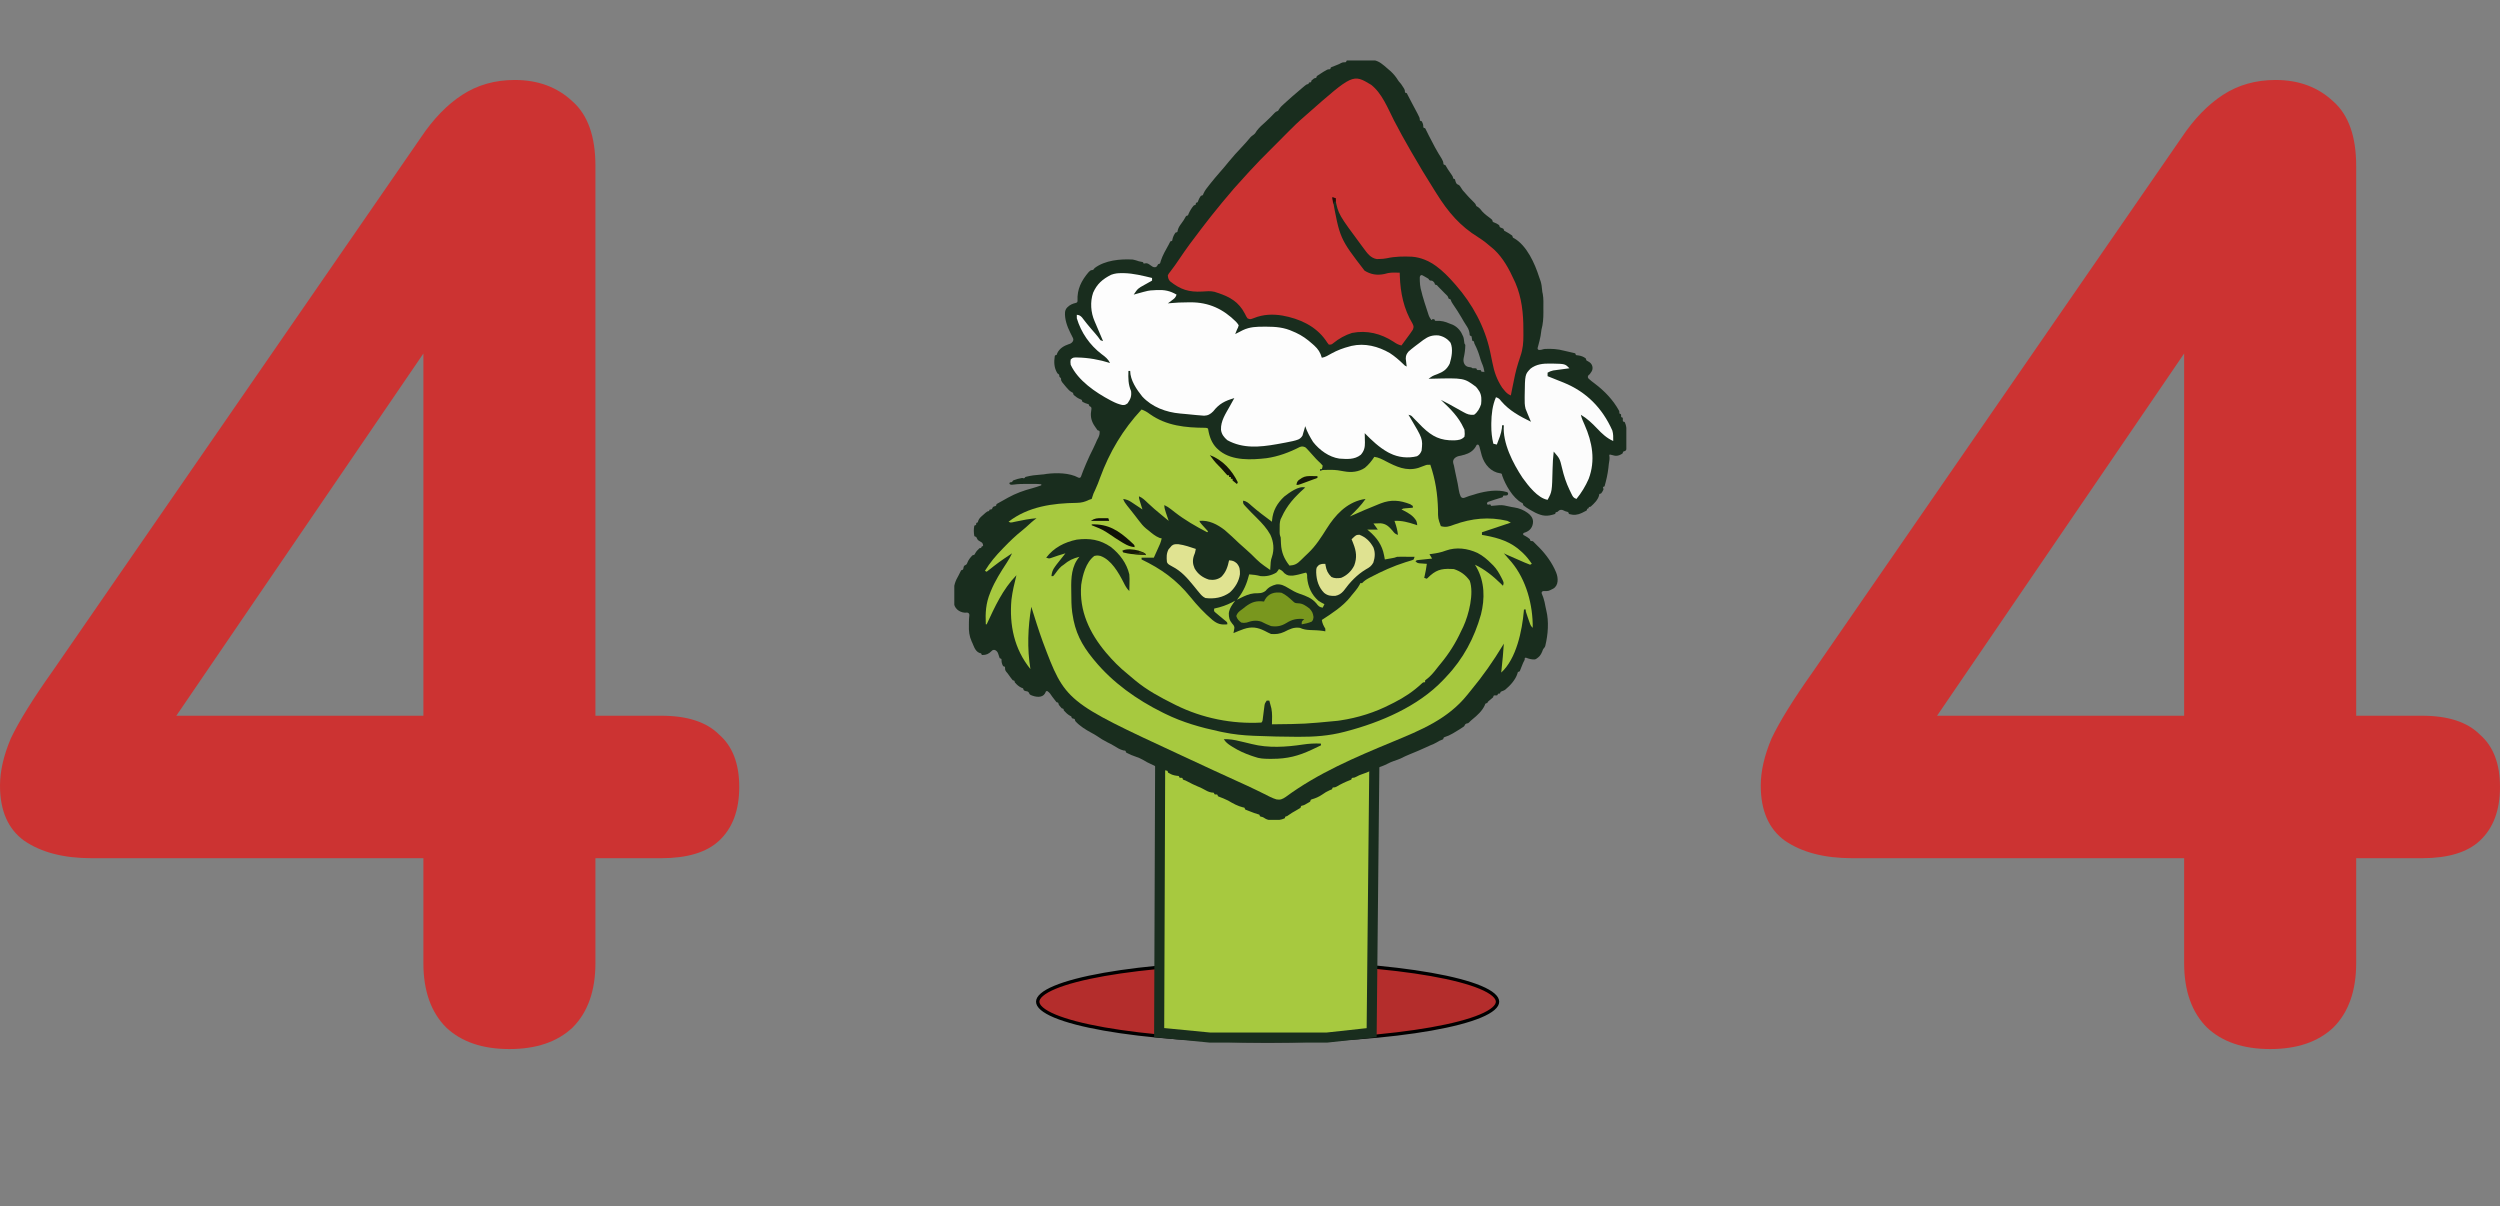 <svg width="744" height="359" viewBox="0 0 744 359" fill="none" xmlns="http://www.w3.org/2000/svg">
<rect x="0" y="0" width="744" height="359" fill="#808080" stroke="none"/>
<path d="M151.6 312.2C143.6 312.2 137.333 310.066 132.8 305.8C128.267 301.267 126 294.866 126 286.6V255.4H27.2C18.933 255.4 12.267 253.666 7.2 250.2C2.4 246.733 0 241.266 0 233.8C0 229.533 1.067 224.866 3.2 219.8C5.6 214.733 9.733 208.066 15.6 199.8L125.2 41C128.933 35.4 133.067 31.133 137.6 28.2C142.133 25.267 147.333 23.8 153.2 23.8C160.133 23.8 165.867 25.933 170.4 30.2C174.933 34.2 177.2 40.6 177.2 49.4V213H196.8C204.533 213 210.267 214.866 214 218.6C218 222.066 220 227.266 220 234.2C220 241.133 218 246.466 214 250.2C210.267 253.666 204.533 255.4 196.8 255.4H177.2V286.6C177.2 294.866 174.933 301.267 170.4 305.8C165.867 310.066 159.6 312.2 151.6 312.2ZM126 213V88.2H137.6L43.2 226.6V213H126Z" fill="#CC3332"/>
<path d="M377.243 286.429C396.254 286.429 413.453 287.791 425.889 289.988C432.11 291.088 437.116 292.392 440.554 293.828C442.275 294.547 443.574 295.288 444.436 296.031C445.3 296.778 445.662 297.473 445.662 298.107C445.662 298.742 445.3 299.437 444.436 300.184C443.574 300.927 442.275 301.668 440.554 302.387C437.116 303.823 432.11 305.127 425.889 306.227C413.453 308.424 396.254 309.786 377.243 309.786C358.232 309.786 341.032 308.424 328.597 306.227C322.375 305.127 317.37 303.823 313.933 302.387C312.212 301.668 310.912 300.927 310.051 300.184C309.186 299.437 308.824 298.742 308.824 298.107C308.824 297.473 309.187 296.778 310.051 296.031C310.912 295.288 312.212 294.547 313.933 293.828C317.37 292.392 322.375 291.088 328.597 289.988C341.032 287.791 358.232 286.429 377.243 286.429Z" fill="#B42D2C" stroke="black"/>
<path d="M409.513 176.468L408.2 307.327L394.846 308.785H360.126L344.966 307.313L345.45 176.468H409.513Z" fill="#A7C93F" stroke="#192D1E" stroke-width="3"/>
<g clip-path="url(#clip0_8031_50359)">
<path d="M400.665 18.255C400.665 18.113 400.781 17.993 400.923 17.985C409.566 17.451 409.601 17.482 413.165 20.61C413.415 20.825 413.665 21.039 413.922 21.261C414.798 22.086 415.448 22.902 416.064 23.891C416.217 24.137 416.391 24.365 416.596 24.57C416.738 24.712 416.869 24.868 416.982 25.034C417.157 25.291 417.328 25.551 417.494 25.813C417.669 26.083 417.669 26.083 417.846 26.359C418.07 26.791 418.106 26.86 418.112 27.335C418.114 27.512 418.255 27.656 418.432 27.656C418.554 27.656 418.668 27.726 418.722 27.836C418.804 28.001 418.833 28.06 418.96 28.319C419.439 29.27 419.937 30.209 420.44 31.147C420.794 31.81 421.146 32.473 421.498 33.137C421.62 33.365 421.741 33.593 421.866 33.828C422.443 34.944 422.526 35.104 422.538 35.678C422.542 35.859 422.686 36.007 422.867 36.007C422.986 36.007 423.098 36.071 423.154 36.175C423.481 36.773 423.563 37.095 423.579 37.773C423.583 37.951 423.724 38.095 423.901 38.095C424.023 38.095 424.137 38.165 424.192 38.274C424.884 39.662 424.898 39.689 425.239 40.379C426.415 42.72 427.638 45.022 429.05 47.229C429.387 47.83 429.528 48.13 429.562 48.719C429.573 48.905 429.72 49.056 429.906 49.056C430.021 49.056 430.13 49.114 430.191 49.211C430.428 49.588 430.653 49.974 430.873 50.361C431.286 50.973 431.702 51.583 432.122 52.191C432.362 52.587 432.418 52.681 432.432 52.936C432.44 53.099 432.566 53.231 432.73 53.231C432.863 53.231 432.981 53.32 433.017 53.448C433.067 53.63 433.117 53.812 433.168 53.998C433.213 54.114 433.258 54.231 433.304 54.348C433.414 54.633 433.642 54.852 433.932 54.949C434.142 55.019 434.327 55.157 434.452 55.34C434.741 55.764 435.023 56.193 435.3 56.624C435.719 57.116 436.148 57.6 436.586 58.076C436.803 58.313 437.021 58.55 437.244 58.794C437.698 59.275 438.163 59.744 438.638 60.203C439.002 60.585 439.133 60.722 439.18 60.909C439.241 61.15 439.361 61.379 439.594 61.465C439.628 61.478 439.662 61.494 439.693 61.513C440.323 61.9 440.668 62.357 441.124 62.942C441.865 63.754 442.756 64.384 443.631 65.044C443.752 65.149 443.874 65.254 443.997 65.361C444.097 65.447 444.155 65.571 444.155 65.703C444.155 65.892 444.271 66.063 444.448 66.13C444.55 66.169 444.653 66.208 444.757 66.247C445.394 66.515 445.451 66.538 446.046 66.935C446.166 67.015 446.238 67.147 446.238 67.291C446.238 67.468 446.345 67.628 446.509 67.693C446.832 67.823 446.95 67.87 447.291 68.007C447.441 68.067 447.54 68.211 447.54 68.373C447.54 68.528 447.63 68.67 447.77 68.735C447.817 68.757 447.87 68.781 447.963 68.824C448.667 69.196 449.318 69.604 449.962 70.063C450.077 70.145 450.144 70.276 450.144 70.417C450.144 70.597 450.253 70.76 450.42 70.828C450.473 70.849 450.527 70.871 450.581 70.893C454.389 73.067 456.784 78.467 458.046 82.447C458.188 82.891 458.347 83.329 458.51 83.765C458.758 84.618 458.857 85.427 458.934 86.31C458.988 86.9 458.988 86.9 459.13 87.479C459.391 88.941 459.307 90.44 459.308 91.92C459.311 92.256 459.314 92.591 459.317 92.937C459.32 94.756 459.209 96.362 458.738 98.118C458.647 98.727 458.559 99.335 458.478 99.945C458.302 100.901 458.069 101.83 457.81 102.767C457.705 103.149 457.705 103.149 457.598 103.538C457.515 103.837 457.73 104.14 458.04 104.147C458.524 104.157 458.715 104.111 459.336 103.917C459.458 103.879 459.584 103.856 459.711 103.849C461.713 103.747 463.57 103.854 465.509 104.382C466.121 104.525 466.735 104.666 467.348 104.806C467.784 104.907 468.221 105.008 468.657 105.109C468.796 105.142 468.894 105.264 468.894 105.406C468.894 105.564 469.014 105.698 469.171 105.714C469.353 105.731 469.537 105.75 469.724 105.768C470.61 105.928 471.153 106.111 471.836 106.596C471.953 106.679 472.019 106.812 472.019 106.955C472.019 107.135 472.125 107.3 472.289 107.373C472.338 107.395 472.395 107.421 472.491 107.464C472.723 107.59 472.925 107.714 473.106 107.848C473.92 108.448 474.188 109.596 473.702 110.483C473.542 110.776 473.343 111.055 473.132 111.335C473.085 111.396 472.967 111.488 472.902 111.529C472.489 111.792 472.41 112.358 472.773 112.687C473.368 113.227 473.999 113.713 474.656 114.201C477.567 116.411 480.069 119.024 481.84 122.25C481.889 122.341 481.915 122.443 481.915 122.546C481.915 122.667 481.915 122.789 481.915 122.911C481.915 123.055 482.03 123.171 482.173 123.171C482.317 123.171 482.436 123.288 482.436 123.432C482.436 123.605 482.436 123.779 482.436 123.955C482.436 124.099 482.55 124.215 482.694 124.215C482.838 124.215 482.957 124.332 482.957 124.476C482.957 124.716 482.957 124.957 482.957 125.201C482.957 125.377 483.097 125.52 483.274 125.52C483.397 125.52 483.512 125.591 483.561 125.704C483.982 126.667 484.059 127.465 484.049 128.551C484.048 128.876 484.046 129.202 484.044 129.537C484.04 129.875 484.035 130.212 484.031 130.56C484.029 130.903 484.026 131.245 484.024 131.598C484.019 132.265 484.013 132.932 484.005 133.599C484.001 133.913 483.786 134.185 483.481 134.262C483.404 134.281 483.327 134.3 483.25 134.32C483.077 134.363 482.957 134.516 482.957 134.693C482.957 134.829 482.885 134.958 482.767 135.027C482.115 135.411 481.648 135.643 480.921 135.646C480.694 135.647 480.47 135.604 480.251 135.547C480.113 135.51 479.973 135.474 479.832 135.437C479.628 135.389 479.423 135.34 479.213 135.29C479.206 135.288 479.198 135.286 479.191 135.284C479.022 135.238 478.871 135.401 478.93 135.566C478.934 135.578 478.938 135.59 478.94 135.602C479.09 136.463 478.931 137.182 478.79 138.047C478.745 138.443 478.701 138.84 478.66 139.237C478.453 141.103 478.041 142.853 477.538 144.655C477.508 144.76 477.414 144.832 477.306 144.832C477.14 144.832 477.021 144.994 477.073 145.152C477.105 145.246 477.136 145.341 477.168 145.437C477.206 145.551 477.198 145.676 477.145 145.784C476.909 146.267 476.857 146.354 476.556 146.769C476.487 146.864 476.379 146.92 476.262 146.92C476.072 146.92 475.913 147.064 475.896 147.253C475.891 147.309 475.886 147.366 475.881 147.423C475.878 147.457 475.872 147.491 475.862 147.524C475.476 148.826 474.43 149.834 473.428 150.738C473.36 150.8 473.27 150.834 473.177 150.834C473.139 150.834 473.1 150.834 473.061 150.834C472.917 150.834 472.8 150.949 472.8 151.093C472.8 151.237 472.686 151.356 472.542 151.356C472.398 151.356 472.28 151.473 472.28 151.617C472.28 151.638 472.28 151.659 472.28 151.68C472.28 151.802 472.212 151.913 472.103 151.968C471.831 152.107 471.559 152.246 471.287 152.384C471.01 152.524 471.01 152.524 470.728 152.668C469.495 153.256 468.332 153.371 467.047 152.996C466.905 152.954 466.811 152.824 466.811 152.677C466.811 152.516 466.699 152.375 466.542 152.34C466.486 152.328 466.429 152.315 466.371 152.302C465.802 152.148 465.771 152.14 465.219 151.863C465.152 151.83 465.083 151.802 465.012 151.781C464.665 151.677 464.281 151.709 463.983 151.914C463.839 152.013 463.736 152.106 463.533 152.297C463.464 152.363 463.372 152.4 463.277 152.4C463.254 152.4 463.231 152.4 463.208 152.4C463.041 152.4 462.905 152.534 462.905 152.702C462.905 152.832 462.821 152.95 462.697 152.991C460.432 153.726 459.172 153.65 456.948 152.596C455.736 151.968 454.511 151.301 453.438 150.449C453.33 150.363 453.269 150.234 453.269 150.096C453.269 149.912 453.159 149.743 452.99 149.67C452.93 149.644 452.87 149.619 452.809 149.593C450.185 148.13 448.012 144.312 447.045 141.515C447.028 141.464 447.019 141.413 447.019 141.359C447.019 141.108 446.83 140.897 446.581 140.871C446.54 140.867 446.498 140.863 446.457 140.858C443.746 140.485 441.787 138.267 440.998 135.647C440.772 134.898 440.583 134.138 440.399 133.396C440.289 132.916 440.271 132.837 440.105 132.523C440.034 132.389 439.895 132.305 439.743 132.305C439.577 132.305 439.425 132.404 439.359 132.557C439.33 132.625 439.301 132.693 439.272 132.762C438.494 134.165 437.308 134.891 435.789 135.339C435.697 135.357 435.606 135.376 435.514 135.394C435.372 135.423 435.232 135.461 435.095 135.51C435.076 135.517 435.056 135.525 435.036 135.532C434.909 135.577 434.773 135.614 434.638 135.629C433.312 135.783 432.142 136.601 432.499 137.887C432.561 138.108 432.627 138.334 432.696 138.569C432.83 139.186 432.949 139.806 433.069 140.426C433.301 141.603 433.562 142.774 433.82 143.946C433.945 144.564 434.048 145.186 434.136 145.811C434.236 146.503 434.419 147.095 434.672 147.692C434.862 148.142 435.392 148.327 435.838 148.127C436.769 147.727 437.706 147.444 438.686 147.181C438.954 147.094 439.223 147.008 439.5 146.92C442.303 146.131 445.616 145.602 448.462 146.443C448.794 146.541 448.922 146.93 448.73 147.218C448.638 147.357 448.484 147.449 448.317 147.46C447.986 147.483 447.862 147.484 447.585 147.465C447.421 147.454 447.28 147.581 447.28 147.746C447.28 147.873 447.195 147.987 447.072 148.021C446.881 148.074 446.814 148.093 446.515 148.176C445.368 148.503 444.242 148.885 443.113 149.268C443.05 149.289 442.987 149.31 442.924 149.332C442.422 149.499 442.391 150.248 442.917 150.186C443.042 150.172 443.185 150.145 443.363 150.108C443.503 150.079 443.634 150.183 443.634 150.325C443.634 150.457 443.747 150.562 443.879 150.55C444.058 150.533 444.136 150.526 444.433 150.498C444.785 150.468 445.137 150.439 445.489 150.41C445.662 150.393 445.836 150.376 446.014 150.359C446.614 150.312 447.125 150.329 447.628 150.412C448.634 150.58 449.615 150.894 450.628 151.008C452.185 151.25 453.469 151.801 454.654 152.657C455.493 153.263 456.193 154.124 456.227 155.157C456.252 155.925 456.021 156.704 455.552 157.312C455.203 157.766 454.775 158.082 454.116 158.37C453.921 158.437 453.727 158.505 453.529 158.573C453.374 158.627 453.269 158.772 453.269 158.937C453.269 159.087 453.356 159.226 453.493 159.289C453.569 159.325 453.647 159.361 453.725 159.397C454.276 159.689 454.753 159.993 455.227 160.384C455.307 160.451 455.353 160.549 455.353 160.653C455.353 160.85 455.513 161.012 455.71 161.012C455.778 161.012 455.846 161.012 455.914 161.012C456.055 161.012 456.191 161.065 456.295 161.161C456.758 161.59 456.818 161.653 457.436 162.317C457.639 162.516 457.842 162.715 458.051 162.92C460.096 165.008 461.938 167.542 463.081 170.306C463.795 172.033 463.852 174.245 462.237 175.186C461.942 175.331 461.646 175.477 461.342 175.626C461.312 175.641 461.283 175.656 461.253 175.671C460.969 175.813 460.656 175.891 460.339 175.894C460.007 175.896 459.675 175.896 459.344 175.892C459.133 175.89 458.939 176.006 458.845 176.194C458.777 176.33 458.768 176.49 458.821 176.632C458.978 177.05 459.137 177.467 459.303 177.881C459.605 178.741 459.766 179.612 459.928 180.507C459.999 180.887 460.08 181.265 460.175 181.64C460.991 184.97 460.698 188.854 459.88 192.191C459.816 192.453 459.681 192.688 459.491 192.878C459.339 193.031 459.22 193.216 459.144 193.417C459.081 193.583 459.045 193.678 458.933 193.976C458.506 194.991 458.053 195.51 457.191 196.07C457.012 196.187 456.804 196.255 456.589 196.257C455.749 196.265 454.954 196.056 454.179 195.744C453.931 195.645 453.668 195.877 453.753 196.131C453.776 196.202 453.774 196.281 453.744 196.35C453.579 196.732 453.556 196.772 453.269 197.287C453.081 197.742 452.896 198.199 452.716 198.657C452.624 198.89 452.532 199.123 452.437 199.362C452.396 199.467 452.355 199.571 452.314 199.677C452.262 199.809 452.136 199.897 451.993 199.897C451.828 199.897 451.684 200.014 451.652 200.176C451.641 200.233 451.63 200.291 451.618 200.349C451.069 202.237 449.476 203.994 447.968 205.24C447.857 205.332 447.734 205.407 447.602 205.465C447.156 205.664 447.051 205.707 446.704 205.828C446.581 205.87 446.498 205.984 446.498 206.114C446.498 206.283 446.362 206.421 446.194 206.421C446.122 206.421 446.05 206.421 445.978 206.421C445.834 206.421 445.717 206.536 445.717 206.68C445.717 206.824 445.6 206.943 445.456 206.943C445.229 206.943 445.002 206.943 444.772 206.943C444.575 206.943 444.415 207.101 444.415 207.298C444.415 207.403 444.369 207.504 444.29 207.571C443.852 207.943 443.412 208.311 442.969 208.674C442.892 208.737 442.83 208.815 442.785 208.904C442.757 208.961 442.728 209.018 442.7 209.076C442.634 209.208 442.501 209.291 442.353 209.291C442.186 209.291 442.035 209.398 441.982 209.557C441.949 209.658 441.915 209.759 441.88 209.862C441.119 211.556 439.61 212.932 438.149 214.109C437.815 214.379 437.497 214.669 437.205 214.984C436.981 215.187 436.903 215.257 436.656 215.281C436.315 215.314 436.009 215.511 435.901 215.837C435.85 215.991 435.751 216.129 435.621 216.226C435.221 216.524 435.137 216.575 434.487 216.974C434.227 217.133 433.968 217.293 433.7 217.457C433.455 217.604 433.21 217.752 432.957 217.903C432.778 218.013 432.6 218.123 432.417 218.236C431.577 218.739 430.75 219.102 429.83 219.391C429.677 219.439 429.571 219.578 429.571 219.738C429.571 219.889 429.477 220.026 429.336 220.079C429.226 220.12 429.115 220.161 429.002 220.203C428.266 220.494 428.266 220.494 427.618 220.905C426.977 221.29 426.359 221.543 425.665 221.818C425.197 222.027 424.731 222.24 424.265 222.454C422.744 223.15 421.215 223.813 419.659 224.428C418.682 224.817 417.747 225.252 416.811 225.733C416.138 226.019 415.475 226.265 414.776 226.483C414.131 226.711 413.587 226.951 412.986 227.266C411.909 227.823 410.797 228.218 409.655 228.621C408.966 228.862 408.966 228.862 408.217 229.256C407.256 229.737 406.267 230.076 405.255 230.434C404.521 230.696 404.521 230.696 403.66 231.148C403.108 231.424 403.024 231.466 402.536 231.473C402.366 231.475 402.228 231.61 402.228 231.78C402.228 231.909 402.148 232.026 402.027 232.071C401.949 232.1 401.891 232.122 401.74 232.178C400.345 232.717 399.059 233.322 397.777 234.096C397.356 234.306 397.291 234.339 396.808 234.344C396.637 234.345 396.498 234.481 396.498 234.652C396.498 234.78 396.419 234.897 396.3 234.943C396.113 235.014 395.925 235.086 395.733 235.16C394.927 235.502 394.251 235.926 393.536 236.432C392.496 237.154 391.466 237.577 390.277 237.918C390.107 237.967 389.988 238.119 389.988 238.296C389.988 238.434 389.915 238.564 389.797 238.634C388.282 239.539 388.059 239.662 387.438 239.773C387.257 239.805 387.123 239.958 387.123 240.142C387.123 240.269 387.06 240.389 386.953 240.457C386.52 240.734 386.075 240.994 385.626 241.244C384.483 241.882 384.483 241.882 383.408 242.623C383.076 242.869 382.988 242.933 382.757 242.951C382.58 242.964 382.436 243.098 382.436 243.275C382.436 243.398 382.366 243.513 382.253 243.563C381.227 244.02 380.333 244.079 379.181 244.082C378.845 244.086 378.509 244.091 378.163 244.095C377.24 244.002 376.776 243.801 376.061 243.312C375.971 243.25 375.872 243.201 375.768 243.168C375.457 243.069 375.354 243.04 375.147 243.002C374.995 242.974 374.884 242.846 374.884 242.692C374.884 242.543 374.78 242.412 374.635 242.381C374.581 242.369 374.527 242.358 374.473 242.346C373.652 242.122 372.876 241.815 372.084 241.505C371.779 241.386 371.475 241.267 371.161 241.145C370.998 241.081 370.834 241.017 370.669 240.952C370.541 240.902 370.457 240.78 370.457 240.643C370.457 240.475 370.332 240.331 370.165 240.309C370.113 240.302 370.052 240.295 369.952 240.282C368.339 239.886 366.924 239.11 365.509 238.259C364.55 237.804 363.592 237.373 362.591 237.025C362.467 236.982 362.384 236.868 362.384 236.738C362.384 236.57 362.248 236.432 362.08 236.432C361.926 236.432 361.77 236.432 361.614 236.432C361.464 236.432 361.342 236.313 361.342 236.163C361.342 236.021 361.233 235.902 361.092 235.89C360.906 235.875 360.719 235.86 360.528 235.845C360.024 235.747 359.638 235.615 359.281 235.44C358.346 234.983 357.469 234.406 356.487 234.063C355.433 233.65 354.44 233.116 353.435 232.597C352.815 232.272 352.753 232.24 352.179 232.061C352.053 232.022 351.967 231.908 351.967 231.776C351.967 231.61 351.833 231.474 351.667 231.474C351.513 231.474 351.358 231.474 351.201 231.474C351.049 231.474 350.925 231.352 350.925 231.2C350.925 231.06 350.82 230.94 350.681 230.924C350.481 230.901 350.402 230.891 350.079 230.854C349.255 230.716 348.762 230.586 348.061 230.169C347.952 230.115 347.844 230.06 347.734 230.005C347.615 229.946 347.54 229.826 347.54 229.693C347.54 229.518 347.411 229.368 347.238 229.343C347.163 229.332 347.087 229.322 347.01 229.311C346.044 229.079 345.191 228.675 344.301 228.244C344.134 228.165 343.966 228.086 343.794 228.004C341.108 226.725 341.108 226.725 340.111 226.109C339.428 225.71 338.765 225.451 338.019 225.194C337.165 224.899 336.36 224.589 335.561 224.167C335.449 224.111 335.337 224.055 335.224 223.998C335.111 223.941 335.04 223.828 335.04 223.702C335.04 223.524 334.901 223.377 334.724 223.367C334.642 223.363 334.56 223.359 334.477 223.354C334.44 223.352 334.403 223.347 334.368 223.338C333.278 223.065 332.513 222.577 331.562 221.977C330.906 221.577 330.247 221.237 329.555 220.905C328.469 220.374 327.493 219.754 326.5 219.068C325.942 218.698 325.377 218.38 324.786 218.067C323.136 217.17 321.308 216.062 320.046 214.637C319.974 214.556 319.936 214.453 319.936 214.345C319.936 214.137 319.794 213.953 319.592 213.903C319.451 213.867 319.309 213.832 319.166 213.796C319.006 213.756 318.894 213.614 318.894 213.449C318.894 213.303 318.806 213.17 318.671 213.115C318.599 213.086 318.528 213.056 318.455 213.027C317.723 212.61 317.203 212.1 316.647 211.487C316.585 211.418 316.55 211.328 316.55 211.235C316.55 211.229 316.55 211.223 316.55 211.217C316.55 211.018 316.391 210.857 316.193 210.857C316.09 210.857 315.99 210.813 315.922 210.737C315.197 209.924 315.035 209.728 314.998 209.384C314.978 209.19 314.831 209.03 314.636 209.03C314.53 209.03 314.428 208.983 314.361 208.901C313.947 208.392 313.553 207.881 313.165 207.35C312.531 206.4 312.422 206.237 311.802 205.739C311.586 205.565 311.262 205.673 311.19 205.941C311.183 205.967 311.173 205.993 311.161 206.017C311.065 206.205 310.995 206.341 310.93 206.45C310.572 207.055 309.838 207.346 309.136 207.366C308.32 207.39 307.546 207.176 306.747 206.838C306.52 206.742 306.349 206.546 306.271 206.312C306.184 206.049 305.983 205.838 305.717 205.76C305.571 205.717 305.456 205.696 305.207 205.656C305.131 205.644 305.057 205.62 304.988 205.586C304.92 205.552 304.853 205.518 304.785 205.484C304.654 205.418 304.571 205.286 304.571 205.14C304.571 204.972 304.462 204.821 304.301 204.77C304.202 204.739 304.103 204.707 304.002 204.676C303.166 204.285 302.656 203.807 302.061 203.135C302 203.067 301.967 202.978 301.967 202.886C301.967 202.879 301.967 202.871 301.967 202.864C301.967 202.666 301.809 202.506 301.611 202.506C301.508 202.506 301.407 202.461 301.339 202.383C301.076 202.08 301.038 202.026 300.681 201.528C300.55 201.346 300.419 201.164 300.284 200.977C300.152 200.793 300.02 200.608 299.884 200.418C299.666 200.158 299.666 200.158 299.443 199.892C299.143 199.436 299.107 199.382 299.103 198.663C299.102 198.48 298.956 198.331 298.773 198.331C298.656 198.331 298.544 198.269 298.488 198.166C298.135 197.521 298.035 197.004 298.049 196.292C298.052 196.123 297.921 195.982 297.753 195.982C297.627 195.982 297.513 195.901 297.473 195.782C297.329 195.348 297.185 194.914 297.04 194.48C296.735 193.561 295.719 193.004 295.099 193.747C294.169 194.657 293.547 194.905 292.346 194.935C292.195 194.939 292.071 194.817 292.071 194.665C292.071 194.525 291.965 194.405 291.826 194.39C291.774 194.384 291.722 194.379 291.67 194.373C291.634 194.369 291.598 194.361 291.564 194.348C291.135 194.185 290.852 193.971 290.607 193.697C290.142 193.177 289.851 192.526 289.596 191.877C289.553 191.766 289.51 191.656 289.467 191.546C289.376 191.35 289.285 191.154 289.191 190.952C288.428 189.252 288.288 187.816 288.344 185.967C288.347 185.714 288.349 185.461 288.352 185.2C288.363 184.473 288.379 183.79 288.482 183.102C288.548 182.656 288.171 182.238 287.726 182.314C286.058 182.511 284.299 181.46 283.946 179.818C283.885 179.532 283.848 179.211 283.825 178.835C283.822 178.266 283.826 177.696 283.836 177.127C283.831 176.845 283.826 176.562 283.82 176.272C283.832 174.265 284.281 172.902 285.3 171.19C285.461 170.876 285.618 170.561 285.772 170.244C285.842 170.105 285.911 169.966 285.982 169.824C286.043 169.702 286.167 169.624 286.304 169.624C286.476 169.624 286.627 169.502 286.661 169.333C286.708 169.094 286.733 168.968 286.773 168.768C286.829 168.491 287.026 168.265 287.294 168.175C287.514 168.102 287.694 167.934 287.78 167.718C287.81 167.642 287.841 167.565 287.872 167.487C288.23 166.59 288.694 166.027 289.326 165.34C289.416 165.243 289.54 165.188 289.673 165.188C289.863 165.188 290.036 165.074 290.111 164.899C290.129 164.857 290.151 164.806 290.183 164.731C290.533 164.1 290.921 163.663 291.444 163.194C291.512 163.133 291.601 163.1 291.693 163.1C291.732 163.1 291.771 163.1 291.81 163.1C291.954 163.1 292.071 162.983 292.071 162.839C292.071 162.836 292.071 162.833 292.071 162.83C292.071 162.691 292.182 162.578 292.321 162.578C292.467 162.578 292.586 162.455 292.573 162.31C292.554 162.107 292.526 162.006 292.428 161.766C292.367 161.615 292.257 161.488 292.118 161.403C291.847 161.237 291.575 161.073 291.302 160.912C291.123 160.806 290.973 160.658 290.868 160.479C290.724 160.235 290.675 160.136 290.593 159.927C290.541 159.795 290.417 159.707 290.275 159.707C290.11 159.707 289.966 159.589 289.94 159.426C289.776 158.414 289.748 157.554 289.941 156.542C289.967 156.409 290.083 156.315 290.218 156.315C290.378 156.315 290.509 156.185 290.509 156.026C290.509 155.953 290.509 155.88 290.509 155.807C290.509 155.655 290.63 155.532 290.782 155.532C290.922 155.532 291.041 155.426 291.057 155.287C291.063 155.238 291.068 155.188 291.074 155.137C291.078 155.104 291.085 155.071 291.097 155.04C291.399 154.22 291.916 153.829 292.576 153.248C292.809 153.04 293.042 152.831 293.283 152.616C293.771 152.235 293.869 152.158 294.154 152.143C294.298 152.135 294.415 152.024 294.415 151.88C294.415 151.736 294.532 151.617 294.676 151.617C294.74 151.617 294.804 151.617 294.869 151.617C295.064 151.617 295.238 151.492 295.3 151.306C295.316 151.256 295.333 151.205 295.35 151.155C295.417 150.953 295.575 150.793 295.778 150.728C295.941 150.677 296.038 150.652 296.193 150.624C296.368 150.592 296.498 150.444 296.498 150.266C296.498 150.134 296.569 150.011 296.683 149.947C297.515 149.479 298.349 149.014 299.184 148.551C299.433 148.41 299.682 148.269 299.939 148.125C302.295 146.821 304.669 145.961 307.267 145.282C308.13 145.045 308.97 144.756 309.812 144.454C309.951 144.413 309.954 144.134 309.811 144.117C309.22 144.05 308.63 144.015 308.016 144.014C307.597 144.014 307.597 144.014 307.169 144.013C306.881 144.014 306.593 144.015 306.297 144.016C306.01 144.015 305.724 144.014 305.43 144.013C304.205 144.015 303.008 144.027 301.794 144.198C301.038 144.295 300.94 144.308 300.583 144.137C300.473 144.085 300.405 143.974 300.405 143.851C300.405 143.673 300.549 143.527 300.727 143.527C300.78 143.527 300.834 143.527 300.887 143.527C301.07 143.527 301.237 143.424 301.319 143.26C301.328 143.242 301.337 143.224 301.346 143.206C301.411 143.077 301.521 142.976 301.656 142.925C302.478 142.618 303.305 142.375 304.174 142.242C304.263 142.229 304.354 142.244 304.434 142.284C304.446 142.29 304.458 142.296 304.47 142.302C304.67 142.402 304.912 142.323 305.011 142.123C305.062 142.021 305.155 141.943 305.265 141.914C306.782 141.508 308.268 141.346 309.839 141.235C310.595 141.185 310.595 141.185 311.472 141.031C314.382 140.667 318.231 140.674 320.929 142.14C321.221 142.299 321.598 142.166 321.698 141.849C322.086 140.724 322.534 139.632 322.996 138.536C323.088 138.317 323.18 138.098 323.275 137.872C323.911 136.372 324.596 134.914 325.342 133.465C325.617 132.921 325.869 132.378 326.104 131.816C326.446 131 326.446 131 326.886 130.185C327.183 129.531 327.275 129.099 327.25 128.471C327.242 128.278 327.081 128.13 326.888 128.13C326.775 128.13 326.665 128.078 326.595 127.99C326.327 127.654 326.287 127.592 325.925 127.037C325.791 126.834 325.657 126.631 325.519 126.422C324.578 124.812 324.492 123.492 324.805 121.753C324.851 121.496 324.802 121.203 324.586 121.056C324.52 121.011 324.441 120.972 324.317 120.916C324.187 120.858 324.103 120.733 324.103 120.591C324.103 120.423 323.985 120.275 323.821 120.24C323.763 120.228 323.705 120.215 323.647 120.203C323.132 120.06 322.691 119.867 322.23 119.629C322.099 119.562 322.019 119.428 322.019 119.282C322.019 119.112 321.911 118.959 321.751 118.904C321.651 118.869 321.551 118.835 321.45 118.8C320.71 118.471 320.158 118.091 319.57 117.57C319.471 117.482 319.415 117.356 319.415 117.223C319.415 117.033 319.302 116.86 319.127 116.785C319.069 116.76 319.011 116.735 318.952 116.71C318.297 116.343 317.928 115.949 317.446 115.375C317.295 115.198 317.144 115.021 316.989 114.839C316.844 114.66 316.699 114.482 316.55 114.298C316.403 114.12 316.256 113.942 316.104 113.758C315.817 113.327 315.776 113.265 315.77 112.763C315.768 112.585 315.67 112.422 315.511 112.342C315.351 112.262 315.248 112.098 315.248 111.919C315.248 111.886 315.248 111.853 315.248 111.819C315.248 111.579 315.113 111.36 314.898 111.252C314.895 111.251 314.892 111.249 314.888 111.247C314.783 111.195 314.693 111.115 314.633 111.014C313.669 109.409 313.625 107.744 313.902 105.958C313.926 105.801 314.06 105.686 314.219 105.686C314.365 105.686 314.495 105.59 314.535 105.45C314.56 105.359 314.586 105.268 314.613 105.175C314.624 105.136 314.639 105.096 314.658 105.06C315.382 103.621 316.639 102.916 318.121 102.405C318.949 102.225 319.695 101.402 319.333 100.636C319.065 100.069 318.785 99.507 318.487 98.95C317.62 97.223 316.806 94.982 316.951 92.954C316.991 92.397 317.232 91.871 317.626 91.476C318.37 90.729 319.162 90.376 320.226 90.131C320.503 90.067 320.697 89.812 320.671 89.529C320.497 86.066 321.839 83.478 324.023 80.929C324.487 80.498 324.593 80.401 324.978 80.379C325.239 80.364 325.477 80.226 325.594 79.993C325.64 79.9 325.707 79.817 325.79 79.755C328.868 77.447 333.405 77.025 337.123 77.241C337.765 77.365 338.325 77.547 338.946 77.763C339.317 77.842 339.688 77.918 340.06 77.989C340.169 78.009 340.248 78.102 340.248 78.213C340.248 78.373 340.408 78.486 340.558 78.43C340.596 78.415 340.634 78.401 340.673 78.387C340.693 78.379 340.714 78.374 340.735 78.37C341.486 78.261 341.727 78.478 342.348 78.921C342.948 79.354 343.104 79.466 343.547 79.529C343.912 79.581 344.262 79.373 344.427 79.044C344.475 78.948 344.522 78.852 344.571 78.756C344.635 78.627 344.765 78.546 344.908 78.546C345.078 78.546 345.228 78.433 345.275 78.271C345.34 78.044 345.406 77.816 345.473 77.583C346.034 75.882 346.935 74.365 347.8 72.804C347.944 72.522 348.086 72.24 348.225 71.956C348.284 71.837 348.404 71.76 348.538 71.76C348.711 71.76 348.86 71.633 348.885 71.461C348.894 71.394 348.904 71.323 348.923 71.189C349.105 70.447 349.359 69.915 349.773 69.309C349.842 69.209 349.954 69.151 350.075 69.151C350.262 69.151 350.423 69.011 350.447 68.825C350.458 68.744 350.468 68.663 350.479 68.581C350.695 67.729 351.039 67.227 351.56 66.525C352.069 65.833 352.528 65.175 352.903 64.414C352.969 64.28 353.103 64.192 353.252 64.192C353.417 64.192 353.565 64.087 353.617 63.931C353.647 63.839 353.678 63.747 353.709 63.654C354.11 62.754 354.603 61.926 355.246 61.181C355.313 61.104 355.409 61.06 355.512 61.06C355.711 61.06 355.873 60.899 355.873 60.7C355.873 60.662 355.873 60.624 355.873 60.586C355.873 60.416 356.009 60.278 356.179 60.278C356.307 60.278 356.424 60.198 356.469 60.078C356.52 59.945 356.57 59.811 356.622 59.674C356.89 59.033 356.913 58.978 357.313 58.374C357.39 58.259 357.517 58.19 357.655 58.19C357.834 58.19 357.994 58.075 358.049 57.904C358.076 57.82 358.104 57.736 358.132 57.65C358.573 56.674 359.175 55.92 359.845 55.091C359.974 54.928 360.104 54.766 360.237 54.598C361.104 53.514 361.985 52.444 362.905 51.405C363.891 50.288 364.855 49.161 365.785 47.996C366.931 46.582 368.157 45.256 369.405 43.933C370.368 42.911 371.303 41.876 372.193 40.788C372.304 40.678 372.38 40.603 372.457 40.544C372.934 40.174 373.478 39.884 373.743 39.342C373.809 39.207 373.887 39.078 373.979 38.96C374.775 37.939 375.644 37.116 376.639 36.271C377.568 35.443 378.422 34.541 379.284 33.643C379.629 33.324 379.757 33.206 379.935 33.162C380.18 33.102 380.412 32.982 380.504 32.746C380.515 32.717 380.529 32.688 380.545 32.66C381.015 31.867 381.654 31.313 382.338 30.706C382.479 30.579 382.62 30.452 382.766 30.321C383.175 29.953 383.587 29.587 383.998 29.222C384.28 28.969 384.28 28.969 384.567 28.712C385.565 27.823 386.587 26.963 387.612 26.107C387.973 25.805 387.973 25.805 388.342 25.496C388.824 25.137 388.922 25.065 389.206 25.05C389.35 25.043 389.467 24.932 389.467 24.788C389.467 24.643 389.584 24.525 389.728 24.525C389.782 24.525 389.836 24.525 389.89 24.525C390.088 24.525 390.248 24.366 390.248 24.168C390.248 24.064 390.294 23.963 390.372 23.895C390.979 23.369 391.132 23.253 391.466 23.227C391.656 23.213 391.811 23.068 391.811 22.877C391.811 22.766 391.865 22.659 391.956 22.595C392.448 22.25 392.938 21.933 393.455 21.621C393.61 21.524 393.765 21.427 393.924 21.327C394.939 20.706 395.075 20.623 395.666 20.612C395.838 20.609 395.978 20.473 395.978 20.301C395.978 20.174 396.055 20.057 396.173 20.01C396.764 19.773 397.354 19.537 397.947 19.305C398.576 19.06 398.576 19.06 399.119 18.751C399.576 18.544 399.619 18.524 400.396 18.523C400.544 18.522 400.665 18.404 400.665 18.255ZM423.329 81.944C422.916 81.692 422.53 82.05 422.527 82.534C422.516 84.013 422.587 85.472 423.061 86.897C423.148 87.244 423.235 87.592 423.321 87.94C423.725 89.342 424.154 90.735 424.623 92.116C424.709 92.38 424.795 92.643 424.884 92.915C425.285 94.192 425.325 94.32 425.954 95.19C426.027 95.29 426.186 95.241 426.186 95.117C426.186 95.046 426.243 94.987 426.314 94.987C426.447 94.987 426.58 94.987 426.714 94.987C426.854 94.987 426.967 95.098 426.967 95.237C426.967 95.383 427.09 95.501 427.236 95.492C427.278 95.489 427.329 95.486 427.407 95.481C428.924 95.427 430.016 95.679 431.394 96.291C431.711 96.41 432.028 96.528 432.354 96.65C433.916 97.418 434.787 98.572 435.42 100.109C435.518 100.345 435.584 100.594 435.625 100.846C435.695 101.271 435.756 101.697 435.803 102.125C435.815 102.234 435.863 102.335 435.94 102.413C436.03 102.503 436.082 102.626 436.079 102.754C436.055 104.047 435.879 105.288 435.597 106.518C435.322 107.716 435.826 109.008 437.038 109.214C437.263 109.252 437.494 109.285 437.737 109.318C437.846 109.332 437.946 109.381 438.023 109.459C438.114 109.549 438.236 109.603 438.364 109.605C438.644 109.61 438.923 109.61 439.203 109.606C439.348 109.604 439.467 109.718 439.467 109.863C439.467 110.006 439.582 110.123 439.725 110.123C439.984 110.123 440.244 110.123 440.508 110.123C440.652 110.123 440.769 110.238 440.769 110.382C440.769 110.526 440.886 110.645 441.03 110.645C441.182 110.645 441.336 110.645 441.491 110.645C441.527 110.645 441.56 110.665 441.577 110.697C441.624 110.793 441.763 110.752 441.748 110.646C441.618 109.72 441.394 108.912 440.983 108.022C440.733 107.427 440.556 106.828 440.379 106.208C439.999 104.897 439.521 103.69 438.897 102.473C438.733 102.131 438.696 102.055 438.688 101.793C438.683 101.637 438.562 101.511 438.406 101.511C438.268 101.511 438.148 101.411 438.126 101.275C438.066 100.916 438.006 100.555 437.945 100.189C437.922 100.048 437.802 99.945 437.66 99.945C437.506 99.945 437.376 99.825 437.367 99.672C437.356 99.504 437.346 99.335 437.335 99.162C437.187 98.143 436.782 97.472 436.215 96.627C435.764 95.944 435.363 95.241 434.959 94.53C434.143 93.116 433.256 91.764 432.332 90.419C431.964 89.844 431.921 89.776 431.737 89.232C431.688 89.084 431.552 88.984 431.396 88.984C431.241 88.984 431.101 88.885 431.052 88.737C431.008 88.607 430.983 88.531 430.931 88.374C430.893 88.26 430.832 88.155 430.753 88.065C430.529 87.813 430.477 87.766 430.092 87.418C429.419 86.744 428.748 86.07 428.09 85.38C427.718 84.935 427.609 84.804 427.367 84.786C427.153 84.77 426.967 84.624 426.967 84.41C426.967 84.331 426.941 84.253 426.894 84.19C426.689 83.918 426.625 83.844 426.405 83.672C426.264 83.561 426.089 83.504 425.91 83.504C425.876 83.504 425.842 83.504 425.807 83.504C425.561 83.504 425.336 83.366 425.226 83.145C425.173 83.04 425.092 82.948 424.991 82.886C424.658 82.679 424.317 82.484 423.972 82.297C423.76 82.18 423.548 82.064 423.329 81.944Z" fill="#192D1E"/>
<path d="M339.728 121.866C340.678 122.208 341.4 122.626 342.202 123.236C347.147 126.733 352.797 127.284 358.695 127.314C359.259 127.347 359.259 127.347 359.52 127.608C359.591 127.949 359.655 128.292 359.715 128.635C360.152 130.668 361.019 132.538 362.645 133.871C362.871 134.063 362.871 134.063 363.101 134.259C366.886 137.16 372.419 136.866 376.912 136.357C380.37 135.869 383.714 134.625 386.811 133.032C387.501 132.785 387.745 132.841 388.426 133.088C388.854 133.452 388.854 133.452 389.27 133.915C389.501 134.168 389.501 134.168 389.737 134.426C389.895 134.603 390.053 134.781 390.216 134.964C390.53 135.31 390.844 135.656 391.158 136.002C391.309 136.171 391.461 136.34 391.617 136.515C392.054 136.984 392.513 137.413 392.985 137.848C393.199 138.085 393.413 138.323 393.634 138.568C393.544 139.135 393.544 139.135 393.374 139.612C393.202 139.612 393.03 139.612 392.853 139.612C392.853 139.784 392.853 139.957 392.853 140.134C393.24 140.005 393.24 140.005 393.634 139.873C394.289 139.841 394.933 139.824 395.587 139.824C395.774 139.824 395.96 139.824 396.152 139.824C397.484 139.837 398.724 140.005 400.029 140.276C402.154 140.674 404.372 140.454 406.195 139.218C407.337 138.261 408.187 137.204 408.999 135.959C410.255 136.12 411.245 136.652 412.352 137.231C415.521 138.87 418.481 140.309 422.085 139.253C422.761 139.032 423.412 138.792 424.07 138.519C424.624 138.307 424.624 138.307 425.665 138.307C427.193 142.804 427.826 146.987 427.954 151.739C427.948 154.262 427.948 154.262 428.79 156.575C430.309 157.023 431.322 156.682 432.729 156.135C438.017 154.233 443.098 153.728 448.582 155.009C448.926 155.182 449.27 155.354 449.624 155.531C446.788 156.479 443.952 157.426 441.03 158.402C441.03 158.66 441.03 158.919 441.03 159.185C441.339 159.239 441.648 159.293 441.966 159.349C446.058 160.111 449.651 161.24 452.749 164.143C452.919 164.3 453.09 164.456 453.265 164.617C454.282 165.59 455.089 166.63 455.874 167.797C455.702 167.883 455.53 167.969 455.353 168.058C454.802 167.864 454.261 167.642 453.725 167.408C453.565 167.338 453.406 167.269 453.241 167.198C452.729 166.975 452.218 166.75 451.707 166.525C451.363 166.375 451.018 166.225 450.674 166.075C448.238 165.015 448.238 165.015 447.54 164.665C447.651 164.789 447.761 164.912 447.875 165.039C448.377 165.606 448.87 166.179 449.363 166.753C449.588 167.008 449.588 167.008 449.817 167.268C454.237 172.565 456.228 180.094 456.134 186.848C455.597 186.31 455.465 186.024 455.221 185.323C455.117 185.029 455.117 185.029 455.012 184.728C454.942 184.523 454.872 184.319 454.799 184.108C454.727 183.903 454.655 183.698 454.581 183.487C454.051 181.961 454.051 181.961 454.051 181.367C453.879 181.367 453.707 181.367 453.53 181.367C453.518 181.524 453.505 181.681 453.492 181.843C452.981 187.65 451.29 196.057 446.759 200.157C446.794 199.842 446.828 199.526 446.864 199.201C447.14 196.651 447.382 194.106 447.54 191.545C447.456 191.687 447.371 191.828 447.283 191.974C444.419 196.729 441.302 201.167 437.763 205.439C437.415 205.861 437.073 206.286 436.733 206.714C430.894 214.029 422.766 217.31 414.349 220.796C403.379 225.344 392.215 230.086 382.618 237.179C381.669 237.816 381.033 238.117 379.87 237.903C378.588 237.522 377.41 236.869 376.219 236.269C375.583 235.955 374.947 235.643 374.31 235.331C374.062 235.209 374.062 235.209 373.808 235.085C371.959 234.181 370.086 233.332 368.211 232.485C363.542 230.372 358.894 228.213 354.249 226.048C353.303 225.608 352.357 225.169 351.411 224.73C317.02 208.783 317.02 208.783 310.342 191.005C309.091 187.57 308.011 184.072 306.915 180.584C305.903 186.681 305.639 192.994 306.655 199.113C301.829 193.171 300.341 185.998 301.006 178.469C301.305 176 301.882 173.598 302.488 171.19C298.377 175.419 296.096 180.523 293.634 185.804C293.548 185.804 293.462 185.804 293.374 185.804C293.217 182.404 293.374 179.567 294.676 176.409C294.744 176.238 294.813 176.067 294.883 175.891C296.115 172.88 297.827 170.198 299.604 167.484C300.202 166.567 300.73 165.66 301.186 164.665C297.306 167.264 297.306 167.264 293.634 170.146C293.462 170.06 293.29 169.973 293.113 169.885C294.606 167.442 296.331 165.406 298.322 163.36C298.47 163.206 298.619 163.052 298.772 162.893C300.485 161.119 302.218 159.438 304.154 157.906C305.093 157.148 305.978 156.335 306.866 155.517C307.385 155.055 307.92 154.64 308.478 154.226C306.42 154.39 304.449 154.756 302.435 155.196C302.103 155.266 302.103 155.266 301.764 155.338C301.565 155.381 301.366 155.425 301.161 155.469C300.665 155.531 300.665 155.531 300.145 155.27C305.979 150.744 313.279 149.745 320.48 149.651C321.884 149.616 322.842 149.371 324.103 148.746C324.361 148.66 324.618 148.574 324.884 148.485C325.074 147.969 325.242 147.445 325.405 146.919C325.596 146.493 325.792 146.069 325.991 145.647C326.514 144.516 326.956 143.379 327.374 142.206C330.181 134.527 334.172 127.833 339.728 121.866Z" fill="#A7C93F"/>
<path d="M408.015 25.212C411.291 27.714 413.053 32.323 414.878 35.885C416.398 38.844 418.018 41.737 419.678 44.619C419.823 44.872 419.968 45.125 420.118 45.386C422.257 49.121 424.479 52.799 426.782 56.436C427.068 56.889 427.354 57.342 427.639 57.795C431.009 63.16 434.497 67.256 439.926 70.618C441.447 71.566 442.808 72.669 444.158 73.847C444.32 73.988 444.483 74.129 444.651 74.274C447.373 76.81 449.147 80.156 450.668 83.503C450.775 83.733 450.881 83.963 450.991 84.2C452.859 88.523 453.368 93.3 453.354 97.962C453.354 98.56 453.36 99.157 453.366 99.755C453.376 101.926 453.214 103.88 452.491 105.947C452.382 106.286 452.274 106.626 452.166 106.966C452.064 107.275 451.962 107.585 451.856 107.904C451.1 110.257 450.62 112.657 450.147 115.08C450.039 115.619 449.93 116.157 449.822 116.695C449.725 117.188 449.725 117.188 449.626 117.69C448.697 117.305 448.203 116.807 447.576 116.026C447.41 115.825 447.244 115.624 447.073 115.417C445.49 113.04 444.665 110.681 444.132 107.89C443.953 106.962 443.756 106.038 443.559 105.114C443.502 104.844 443.502 104.844 443.444 104.568C441.874 97.24 438.15 90.41 433.22 84.808C433.108 84.68 432.995 84.551 432.879 84.419C429.47 80.544 425.618 76.838 420.224 76.395C417.673 76.282 415.201 76.309 412.702 76.86C411.964 77.012 411.252 77.066 410.499 77.077C410.25 77.084 410.002 77.091 409.746 77.099C407.865 76.795 406.872 75.337 405.811 73.896C405.664 73.7 405.517 73.503 405.366 73.3C398.309 63.777 398.309 63.777 397.421 59.416C397.375 59.27 397.33 59.123 397.283 58.972C397.025 58.886 396.767 58.8 396.501 58.711C398.716 70.976 398.716 70.976 406.09 80.545C407.947 81.686 409.778 81.995 411.931 81.557C412.31 81.463 412.689 81.367 413.068 81.271C414.221 81.055 415.386 81.115 416.553 81.154C416.563 81.467 416.573 81.779 416.583 82.101C416.776 87.248 417.734 91.888 420.393 96.358C420.764 97.17 420.753 97.309 420.46 98.117C420.119 98.667 420.119 98.667 419.694 99.247C419.542 99.456 419.39 99.664 419.233 99.879C419.074 100.094 418.915 100.31 418.751 100.531C418.59 100.751 418.43 100.97 418.265 101.196C417.869 101.737 417.473 102.276 417.074 102.815C416.135 102.607 415.528 102.253 414.73 101.706C410.985 99.265 406.78 98.207 402.365 99.08C400.299 99.723 398.457 100.77 396.778 102.13C396.241 102.554 396.241 102.554 395.46 102.554C395.01 101.999 395.01 101.999 394.516 101.249C391.491 96.969 386.686 94.823 381.635 93.909C378.771 93.436 375.927 93.544 373.21 94.643C372.017 95.084 372.017 95.084 371.241 94.725C370.852 94.136 370.852 94.136 370.492 93.387C368.683 89.892 366.081 88.363 362.387 87.157C362.08 87.055 361.772 86.953 361.456 86.848C360.225 86.547 359.045 86.68 357.791 86.761C353.789 86.986 351.324 86.186 348.195 83.702C347.7 83.121 347.609 82.692 347.543 81.937C347.836 81.384 347.836 81.384 348.324 80.779C349.251 79.578 350.116 78.354 350.959 77.092C352.946 74.121 355.052 71.263 357.24 68.438C357.649 67.91 358.054 67.38 358.458 66.849C359.817 65.061 361.219 63.314 362.647 61.582C363.022 61.12 363.396 60.657 363.77 60.195C366.047 57.411 368.403 54.711 370.855 52.081C371.235 51.672 371.611 51.259 371.986 50.845C373.943 48.689 375.984 46.624 378.052 44.574C379.125 43.508 380.191 42.433 381.256 41.358C381.667 40.945 382.078 40.531 382.489 40.118C382.769 39.836 383.049 39.553 383.329 39.271C384.894 37.689 386.471 36.143 388.168 34.702C388.441 34.46 388.714 34.218 388.986 33.976C402.617 21.973 402.617 21.973 408.015 25.212Z" fill="#CC3332"/>
<path d="M333.854 81.285C334.166 81.285 334.166 81.285 334.484 81.285C337.33 81.353 340.099 82.054 342.854 82.72C342.854 82.978 342.854 83.237 342.854 83.503C342.606 83.642 342.358 83.78 342.103 83.923C341.773 84.109 341.443 84.295 341.113 84.482C340.868 84.618 340.868 84.618 340.619 84.757C338.63 85.849 338.63 85.849 337.386 87.678C337.644 87.606 337.901 87.534 338.167 87.459C341.83 86.445 341.83 86.445 343.375 86.374C343.67 86.354 343.964 86.335 344.267 86.315C346.549 86.227 348.168 86.525 350.146 87.678C349.831 88.626 349.486 88.834 348.698 89.424C348.482 89.586 348.267 89.749 348.046 89.916C347.879 90.039 347.713 90.162 347.542 90.288C347.713 90.27 347.883 90.252 348.059 90.233C349.887 90.05 351.695 89.98 353.532 89.978C353.793 89.975 354.054 89.972 354.323 89.969C359.763 89.958 364.026 91.96 367.854 95.769C368.332 96.322 368.332 96.322 368.636 96.812C368.457 97.449 368.457 97.449 368.115 98.117C367.939 98.551 367.765 98.986 367.594 99.422C367.802 99.315 368.009 99.208 368.223 99.098C368.499 98.957 368.775 98.817 369.059 98.672C369.331 98.533 369.603 98.393 369.883 98.25C372.011 97.249 373.983 97.219 376.285 97.22C376.473 97.22 376.661 97.22 376.854 97.219C379.701 97.225 382.165 97.424 384.782 98.639C385.062 98.759 385.342 98.878 385.63 99.001C387.474 99.846 389.001 100.945 390.511 102.293C390.708 102.466 390.905 102.639 391.108 102.817C392.32 103.946 392.92 104.872 393.375 106.468C394.439 106.29 395.299 105.737 396.224 105.212C397.99 104.236 399.75 103.577 401.709 103.076C401.872 103.03 402.036 102.985 402.205 102.938C406.198 102.034 410.165 103.074 413.623 105.082C415.073 106.023 416.314 107.1 417.556 108.294C418.072 108.826 418.072 108.826 418.636 109.078C418.594 108.762 418.594 108.762 418.551 108.439C418.52 108.16 418.489 107.881 418.457 107.594C418.407 107.181 418.407 107.181 418.356 106.759C418.379 105.775 418.55 105.412 419.157 104.642C419.713 104.145 420.258 103.688 420.849 103.239C421.012 103.115 421.174 102.99 421.342 102.862C421.672 102.613 422.003 102.365 422.335 102.118C422.75 101.81 423.16 101.495 423.569 101.179C425.068 100.104 426.226 99.694 428.081 99.817C429.538 100.078 430.771 100.815 431.688 102.009C432.484 103.902 432.005 106.319 431.434 108.222C430.549 109.989 429.482 110.674 427.702 111.362C426.318 111.871 426.318 111.871 425.146 112.732C425.377 112.725 425.607 112.718 425.845 112.711C435.665 112.458 435.665 112.458 439.209 115.08C439.637 115.554 439.637 115.554 439.941 116.01C440.045 116.161 440.149 116.312 440.255 116.468C440.952 117.666 440.916 118.957 440.771 120.3C440.373 121.513 439.742 122.686 438.688 123.431C437.409 123.561 436.657 123.279 435.547 122.66C435.106 122.418 435.106 122.418 434.657 122.171C434.352 121.999 434.046 121.826 433.74 121.654C433.434 121.484 433.128 121.314 432.822 121.145C432.257 120.833 431.692 120.518 431.129 120.202C430.359 119.78 429.579 119.383 428.792 118.995C428.923 119.118 429.054 119.241 429.189 119.368C431.779 121.823 434.053 124.077 435.563 127.346C435.649 127.518 435.735 127.69 435.823 127.868C435.931 129.232 435.931 129.232 435.823 129.956C434.981 130.891 434.023 130.983 432.809 131.053C428.688 131.134 426.296 129.961 423.323 127.107C422.615 126.404 421.913 125.696 421.224 124.975C421.067 124.813 420.911 124.65 420.75 124.482C420.612 124.336 420.474 124.19 420.331 124.04C419.918 123.629 419.918 123.629 419.157 123.431C419.289 123.65 419.421 123.868 419.557 124.093C423.448 130.632 423.448 130.632 423.063 134.131C422.715 134.925 422.462 135.329 421.714 135.772C419.057 136.444 416.118 136.145 413.688 134.914C413.479 134.809 413.27 134.705 413.054 134.597C410.44 133.151 408.216 131.034 406.136 128.912C406.145 129.214 406.154 129.516 406.163 129.827C406.171 130.229 406.178 130.631 406.185 131.032C406.194 131.33 406.194 131.33 406.204 131.634C406.224 133.116 405.992 134.196 404.973 135.343C403.091 136.839 400.886 136.632 398.584 136.48C395.504 136.025 392.658 133.939 390.771 131.522C389.846 130.051 388.976 128.475 388.427 126.824C388.358 127.088 388.288 127.352 388.216 127.623C388.113 127.966 388.01 128.308 387.907 128.651C387.815 128.974 387.724 129.297 387.63 129.629C386.928 130.81 386.048 130.937 384.782 131.261C383.366 131.573 381.945 131.841 380.517 132.092C380.321 132.127 380.124 132.162 379.921 132.198C374.91 133.077 369.887 133.56 365.25 131C364.241 130.126 363.532 129.244 363.365 127.882C363.276 125.265 364.727 123.158 365.966 120.936C366.098 120.698 366.23 120.459 366.366 120.214C366.688 119.633 367.01 119.053 367.334 118.473C364.552 119.292 362.838 120.126 361.05 122.422C360.232 123.241 359.519 123.677 358.336 123.713C357.528 123.67 356.729 123.598 355.924 123.513C355.634 123.485 355.345 123.458 355.046 123.429C354.463 123.373 353.881 123.314 353.299 123.253C352.598 123.182 351.898 123.119 351.197 123.062C347.03 122.696 342.838 121.148 339.939 118.007C338.277 115.963 336.344 113.109 336.344 110.383C336.172 110.383 336 110.383 335.823 110.383C335.747 112.557 335.736 114.354 336.604 116.385C336.798 117.964 336.434 118.767 335.563 120.039C334.782 120.561 334.782 120.561 333.942 120.518C332.883 120.283 331.979 119.913 331.022 119.419C330.753 119.282 330.753 119.282 330.479 119.142C326.04 116.804 320.801 113.243 318.636 108.556C318.538 107.692 318.538 107.692 318.636 106.99C319.32 106.305 319.617 106.39 320.573 106.387C323.869 106.438 327.215 107.037 330.354 108.034C329.756 106.833 328.925 106.178 327.864 105.408C324.331 102.719 321.748 99.003 320.459 94.725C320.459 94.38 320.459 94.036 320.459 93.681C321.204 93.769 321.476 93.917 322.005 94.467C322.182 94.697 322.359 94.928 322.542 95.165C322.744 95.422 322.945 95.678 323.153 95.943C323.263 96.082 323.372 96.222 323.485 96.365C324.273 97.347 325.107 98.292 325.931 99.243C326.492 99.894 327.013 100.532 327.49 101.249C327.748 101.335 328.006 101.421 328.271 101.51C327.458 99.527 326.617 97.558 325.751 95.598C324.609 93.002 324.383 89.857 325.309 87.124C326.466 84.487 328.144 83.049 330.682 81.771C331.794 81.365 332.682 81.276 333.854 81.285Z" fill="#FDFDFD"/>
<path d="M388.428 145.093C388.32 145.19 388.211 145.287 388.099 145.387C385.223 147.968 382.995 150.396 381.397 153.966C381.3 154.162 381.204 154.359 381.104 154.561C380.799 155.511 380.811 156.42 380.827 157.407C380.828 157.596 380.828 157.785 380.828 157.98C380.819 159.008 380.819 159.008 381.137 159.968C381.171 160.577 381.197 161.186 381.218 161.795C381.356 164.41 382.143 166.273 383.741 168.319C385.257 168.228 386.049 167.807 387.094 166.753C387.228 166.623 387.363 166.493 387.501 166.359C387.773 166.094 388.043 165.828 388.312 165.56C388.641 165.234 388.98 164.918 389.319 164.603C391.561 162.488 393.193 159.904 394.825 157.309C397.372 153.284 400.596 149.741 405.421 148.648C405.904 148.568 405.904 148.568 406.397 148.485C405.043 150.445 403.41 152.051 401.71 153.705C401.945 153.6 401.945 153.6 402.185 153.494C404.886 152.301 407.587 151.112 410.336 150.035C410.525 149.96 410.714 149.885 410.909 149.808C414.021 148.607 416.579 148.858 419.678 150.051C419.936 150.223 420.194 150.396 420.46 150.573C420.46 150.745 420.46 150.918 420.46 151.095C420.259 151.111 420.058 151.127 419.851 151.143C419.59 151.165 419.329 151.187 419.06 151.209C418.67 151.241 418.67 151.241 418.273 151.273C417.6 151.317 417.6 151.317 417.074 151.617C417.263 151.709 417.452 151.801 417.646 151.895C419.225 152.703 420.566 153.459 421.501 155.01C421.729 155.776 421.729 155.776 421.762 156.314C421.563 156.244 421.364 156.174 421.16 156.102C419.05 155.422 417.222 154.9 414.991 155.01C415.071 155.232 415.071 155.232 415.153 155.459C415.587 156.708 415.893 157.87 416.033 159.185C415.144 158.888 414.973 158.646 414.405 157.929C413.353 156.706 412.51 155.866 410.854 155.731C410.146 155.728 409.447 155.746 408.741 155.792C409.171 156.395 409.6 156.998 410.043 157.619C409.012 157.619 407.98 157.619 406.918 157.619C407.088 157.759 407.258 157.898 407.433 158.041C409.759 160.028 411.331 162.221 411.898 165.269C411.942 165.499 411.986 165.73 412.031 165.967C412.062 166.14 412.094 166.314 412.126 166.492C412.588 166.411 413.049 166.33 413.51 166.248C413.767 166.202 414.023 166.157 414.288 166.11C415.012 165.981 415.012 165.981 415.772 165.709C416.177 165.688 416.582 165.681 416.988 165.684C417.22 165.685 417.453 165.686 417.692 165.686C418.055 165.69 418.055 165.69 418.425 165.693C418.67 165.694 418.915 165.695 419.167 165.697C419.772 165.7 420.376 165.704 420.98 165.709C420.895 165.968 420.809 166.226 420.72 166.492C420.271 166.712 420.271 166.712 419.681 166.886C419.462 166.954 419.243 167.021 419.017 167.091C418.779 167.163 418.541 167.234 418.295 167.308C414.64 168.467 411.204 170.024 407.813 171.81C407.653 171.893 407.494 171.977 407.329 172.064C406.558 172.482 405.96 172.907 405.355 173.538C405.184 173.538 405.012 173.538 404.835 173.538C404.769 173.685 404.703 173.831 404.635 173.982C404.002 175.165 403.078 176.158 402.23 177.192C402.041 177.436 402.041 177.436 401.847 177.685C399.615 180.477 396.349 182.567 393.376 184.499C393.525 185.541 393.879 186.216 394.418 187.109C394.418 187.367 394.418 187.626 394.418 187.892C394.209 187.851 394 187.81 393.784 187.768C392.484 187.576 391.185 187.54 389.872 187.496C388.753 187.446 387.897 187.324 386.866 186.848C385.031 186.585 383.821 187.218 382.192 188.046C380.883 188.652 379.711 188.786 378.272 188.675C377.618 188.391 377.022 188.101 376.4 187.761C374.208 186.671 372.49 186.411 370.121 187.204C369.09 187.573 368.081 187.984 367.074 188.414C367.13 188.132 367.186 187.851 367.243 187.561C367.412 186.635 367.412 186.635 367.084 186.036C366.963 185.895 366.841 185.754 366.716 185.608C365.881 184.608 365.682 183.784 365.697 182.461C365.885 181.034 366.737 179.872 367.595 178.758C367.406 178.862 367.216 178.966 367.021 179.073C365.164 180.054 363.402 180.69 361.345 181.107C361.256 181.89 361.256 181.89 361.737 182.31C361.914 182.457 362.091 182.603 362.273 182.754C362.461 182.913 362.649 183.072 362.843 183.235C363.036 183.394 363.23 183.553 363.428 183.716C363.777 184.003 364.124 184.291 364.47 184.581C364.62 184.704 364.771 184.826 364.926 184.953C365.251 185.282 365.251 185.282 365.251 185.804C363.373 186 362.285 185.686 360.824 184.499C358.385 182.416 356.247 180.132 354.232 177.632C350.096 172.546 345.63 169.32 339.73 166.492C339.73 166.32 339.73 166.148 339.73 165.97C340.934 165.97 342.137 165.97 343.376 165.97C343.719 165.21 344.061 164.448 344.402 163.687C344.499 163.472 344.596 163.256 344.696 163.034C344.789 162.826 344.882 162.617 344.978 162.402C345.107 162.115 345.107 162.115 345.239 161.823C345.451 161.295 345.597 160.783 345.72 160.229C345.406 160.156 345.406 160.156 345.085 160.082C343.809 159.566 342.865 158.756 341.814 157.88C341.56 157.68 341.306 157.479 341.044 157.273C340.203 156.569 339.558 155.769 338.9 154.895C338.653 154.573 338.406 154.251 338.159 153.929C338.033 153.764 337.907 153.599 337.777 153.429C337.381 152.915 336.979 152.406 336.574 151.898C336.377 151.651 336.377 151.651 336.177 151.399C335.925 151.083 335.672 150.766 335.418 150.451C334.9 149.796 334.528 149.285 334.262 148.485C335.21 148.631 335.862 148.869 336.659 149.4C336.855 149.528 337.05 149.657 337.252 149.79C337.452 149.924 337.652 150.059 337.859 150.198C338.064 150.334 338.269 150.469 338.481 150.609C338.985 150.943 339.489 151.279 339.991 151.617C339.916 151.378 339.84 151.139 339.763 150.893C339.666 150.583 339.57 150.273 339.47 149.953C339.373 149.644 339.277 149.336 339.177 149.017C338.949 148.224 338.949 148.224 338.949 147.702C340.013 148.131 340.755 148.895 341.57 149.676C342.867 150.899 344.191 152.056 345.581 153.174C346.33 153.776 347.067 154.392 347.803 155.01C347.709 154.736 347.615 154.463 347.519 154.181C347.396 153.821 347.274 153.461 347.152 153.101C347.09 152.921 347.028 152.741 346.964 152.555C346.701 151.776 346.501 151.14 346.501 150.312C347.239 150.658 347.857 151.047 348.494 151.554C348.763 151.765 348.763 151.765 349.036 151.98C349.226 152.129 349.415 152.279 349.61 152.432C352.64 154.783 355.868 156.634 359.262 158.402C359.348 158.316 359.434 158.23 359.522 158.141C359.356 157.959 359.19 157.777 359.019 157.589C358.803 157.351 358.588 157.114 358.367 156.869C358.152 156.633 357.938 156.397 357.717 156.153C357.178 155.532 357.178 155.532 356.918 155.01C359.755 154.731 362.28 156.049 364.481 157.748C365.95 158.996 367.341 160.326 368.735 161.657C369.38 162.266 370.048 162.845 370.719 163.424C371.268 163.906 371.803 164.401 372.338 164.898C374.986 167.532 374.986 167.532 378.012 169.624C378.024 169.416 378.037 169.208 378.05 168.994C378.08 168.579 378.08 168.579 378.109 168.156C378.128 167.883 378.146 167.611 378.164 167.33C378.272 166.492 378.272 166.492 378.534 165.72C379.264 163.485 379.033 161.238 378.061 159.136C377.003 157.24 375.638 155.748 374.105 154.227C373.894 154.014 373.682 153.802 373.465 153.583C373.078 153.197 372.692 152.811 372.304 152.426C371.757 151.874 371.225 151.312 370.704 150.736C370.482 150.491 370.482 150.491 370.255 150.241C369.939 149.79 369.939 149.79 369.939 149.007C371.035 149.141 371.688 149.815 372.478 150.524C374.414 152.218 376.463 153.745 378.533 155.271C378.544 155.119 378.555 154.967 378.567 154.811C378.827 151.939 380.089 149.764 382.178 147.789C383.654 146.639 386.563 144.47 388.428 145.093Z" fill="#192D1E"/>
<path d="M330.598 162.789C333.241 164.867 335.297 167.614 336.083 170.928C336.166 171.808 336.159 172.672 336.132 173.554C336.127 173.893 336.127 173.893 336.121 174.239C336.112 174.788 336.098 175.337 336.083 175.887C335.277 175.13 334.846 174.272 334.358 173.293C332.856 170.384 330.727 166.597 327.49 165.448C326.567 165.274 326.567 165.274 325.667 165.448C323.141 167.39 322.213 171.041 321.76 174.06C321.137 181.829 324.241 188.369 329.152 194.233C331.134 196.566 333.203 198.681 335.596 200.597C336.359 201.213 337.099 201.85 337.841 202.489C341.366 205.417 345.277 207.513 349.365 209.552C349.577 209.658 349.788 209.763 350.007 209.872C357.803 213.733 366.698 215.525 375.406 215.032C375.819 214.618 375.773 214.146 375.845 213.574C375.877 213.331 375.909 213.089 375.942 212.838C376.008 212.324 376.073 211.809 376.137 211.295C376.186 210.93 376.186 210.93 376.235 210.557C376.264 210.333 376.292 210.109 376.321 209.879C376.448 209.291 376.448 209.291 376.969 208.508C377.227 208.508 377.484 208.508 377.75 208.508C377.886 208.996 378.014 209.485 378.141 209.976C378.213 210.248 378.286 210.521 378.36 210.801C378.677 212.357 378.561 213.975 378.531 215.554C388.323 215.445 388.323 215.445 398.063 214.51C398.31 214.476 398.558 214.441 398.813 214.405C404.062 213.629 409.24 212.006 413.948 209.552C414.273 209.389 414.598 209.227 414.923 209.065C417.945 207.535 420.736 205.67 423.205 203.335C423.583 203.027 423.583 203.027 424.104 203.027C424.104 202.855 424.104 202.683 424.104 202.506C424.527 202.154 424.95 201.802 425.374 201.45C426.469 200.44 427.349 199.236 428.271 198.069C428.443 197.862 428.615 197.655 428.792 197.441C431.219 194.498 433.219 191.337 434.81 187.869C435.025 187.406 435.252 186.949 435.481 186.493C437.101 182.971 438.724 176.613 437.396 172.824C436.191 171.104 434.693 170.029 432.698 169.362C429.763 169.183 427.954 169.251 425.683 171.238C425.328 171.567 424.975 171.898 424.625 172.233C424.367 172.147 424.109 172.061 423.844 171.972C423.878 171.824 423.913 171.675 423.949 171.522C424.231 170.283 424.464 169.058 424.625 167.796C424.424 167.784 424.224 167.771 424.017 167.758C423.756 167.738 423.494 167.719 423.225 167.699C422.836 167.671 422.836 167.671 422.438 167.644C421.76 167.536 421.76 167.536 421.24 167.014C421.63 166.622 422.007 166.67 422.551 166.613C422.761 166.59 422.972 166.568 423.189 166.544C423.411 166.521 423.632 166.499 423.86 166.475C424.082 166.452 424.305 166.428 424.534 166.403C425.085 166.345 425.636 166.288 426.188 166.231C425.93 165.8 425.672 165.369 425.406 164.926C425.614 164.9 425.823 164.875 426.037 164.848C427.533 164.644 428.895 164.398 430.305 163.849C433.426 162.736 436.741 163.197 439.697 164.551C441.337 165.403 442.603 166.485 443.896 167.796C444.062 167.957 444.228 168.117 444.398 168.283C445.413 169.338 446.098 170.497 446.76 171.793C446.843 171.952 446.925 172.112 447.009 172.276C447.574 173.44 447.574 173.44 447.281 174.321C447.06 174.103 446.839 173.885 446.612 173.661C444.289 171.413 441.883 169.457 438.948 168.057C439.105 168.322 439.262 168.586 439.424 168.858C441.864 173.163 441.925 178.166 440.73 182.876C438.78 189.826 435.437 196.119 430.446 201.352C430.12 201.695 429.799 202.042 429.478 202.39C422.042 210.219 410.898 214.959 400.667 217.642C400.449 217.699 400.232 217.756 400.008 217.815C395.517 218.984 391.177 219.298 386.555 219.273C386.3 219.272 386.044 219.271 385.78 219.271C381.771 219.258 377.768 219.16 373.762 218.996C373.522 218.986 373.281 218.977 373.033 218.968C369.943 218.847 366.977 218.533 363.948 217.903C363.505 217.811 363.505 217.811 363.053 217.718C357.359 216.498 351.995 215.001 346.76 212.422C346.498 212.293 346.235 212.164 345.965 212.031C338.304 208.231 331.146 203.165 325.667 196.503C325.472 196.268 325.472 196.268 325.274 196.028C321.849 191.835 319.924 188.062 319.156 182.672C319.13 182.498 319.104 182.325 319.077 182.146C318.831 180.297 318.829 178.433 318.819 176.57C318.816 176.182 318.811 175.795 318.803 175.407C318.735 172.006 318.891 168.389 321.24 165.709C319.344 166.152 318.035 166.805 316.552 168.057C316.332 168.214 316.112 168.37 315.885 168.53C315.074 169.259 314.47 170.093 313.831 170.973C313.698 171.13 313.564 171.288 313.427 171.45C313.255 171.45 313.083 171.45 312.906 171.45C313.038 170.296 313.278 169.578 313.964 168.645C314.126 168.423 314.288 168.202 314.455 167.974C315.31 166.856 316.182 165.754 317.073 164.665C315.573 165.107 314.089 165.568 312.622 166.112C312.125 166.231 312.125 166.231 311.344 165.97C313.617 162.977 316.791 161.348 320.445 160.591C324.224 160.106 327.403 160.578 330.598 162.789Z" fill="#192D1E"/>
<path d="M461.326 108.198C461.554 108.2 461.781 108.201 462.016 108.203C465.758 108.284 465.758 108.284 467.071 109.6C466.831 109.632 466.831 109.632 466.586 109.664C465.858 109.76 465.13 109.86 464.402 109.959C464.15 109.992 463.898 110.025 463.638 110.059C463.395 110.093 463.151 110.126 462.901 110.161C462.677 110.191 462.453 110.221 462.223 110.252C461.596 110.385 461.118 110.592 460.561 110.905C460.561 111.25 460.561 111.594 460.561 111.949C460.807 112.047 461.052 112.145 461.306 112.246C462.187 112.598 463.068 112.952 463.948 113.306C464.406 113.49 464.864 113.672 465.322 113.854C472.131 116.611 476.851 121.44 479.832 128.129C480.14 129.197 480.111 130.152 480.092 131.261C478.115 130.338 476.761 129.071 475.275 127.493C473.777 125.91 472.332 124.554 470.457 123.432C470.699 124.494 471.132 125.444 471.58 126.433C473.871 131.602 474.85 137.049 472.801 142.483C471.861 144.655 470.649 146.651 469.155 148.485C468.187 148.162 468.06 147.757 467.617 146.876C467.528 146.691 467.439 146.506 467.348 146.316C467.256 146.126 467.164 145.937 467.069 145.742C466.078 143.668 465.396 141.573 464.874 139.335C464.201 136.501 464.201 136.501 462.384 134.393C462.179 136.114 462.089 137.82 462.048 139.552C461.884 146.318 461.884 146.318 460.561 148.746C457.632 148.257 454.738 144.457 453.107 142.189C450.275 137.922 447.113 131.808 447.54 126.563C447.368 126.563 447.196 126.563 447.019 126.563C447.003 126.833 446.987 127.102 446.971 127.379C446.767 129.093 446.066 130.702 445.457 132.305C445.113 132.219 444.769 132.133 444.415 132.044C443.99 130.234 443.802 128.519 443.813 126.661C443.814 126.413 443.814 126.165 443.815 125.91C443.853 123.282 444.142 120.644 445.196 118.212C446.065 118.502 446.208 118.691 446.759 119.387C449.237 122.271 452.258 123.859 455.613 125.52C455.525 125.312 455.437 125.104 455.347 124.89C455.23 124.613 455.114 124.337 454.995 124.052C454.88 123.779 454.765 123.507 454.647 123.226C454.481 122.811 454.481 122.811 454.311 122.388C454.162 122.026 454.162 122.026 454.011 121.656C453.715 120.538 453.724 119.494 453.741 118.343C453.744 118.113 453.746 117.883 453.748 117.647C453.833 111.409 453.833 111.409 455.515 109.682C457.223 108.371 459.24 108.164 461.326 108.198Z" fill="#FCFCFC"/>
<path d="M350.716 161.959C352.485 162.19 354.189 162.796 355.877 163.36C355.76 164.046 355.631 164.634 355.34 165.268C354.864 166.636 354.922 167.828 355.503 169.134C356.455 170.844 357.931 171.908 359.783 172.494C361.171 172.689 362.268 172.52 363.429 171.711C364.859 170.281 365.365 168.701 365.773 166.753C366.818 166.826 367.262 166.95 368.068 167.65C368.988 168.73 369.018 169.496 369.003 170.889C368.736 172.969 367.55 174.903 366.015 176.304C363.861 177.869 361.349 178.295 358.741 177.974C357.939 177.607 357.473 177.087 356.919 176.408C356.661 176.1 356.661 176.1 356.399 175.785C356.007 175.305 355.617 174.824 355.23 174.341C353.329 172.01 351.56 169.965 348.846 168.579C347.58 167.87 347.58 167.87 347.283 167.275C347.145 165.881 347.105 164.749 347.755 163.49C347.943 163.275 348.131 163.06 348.325 162.838C348.505 162.628 348.505 162.628 348.689 162.413C349.31 161.88 349.928 161.936 350.716 161.959Z" fill="#E0E391"/>
<path d="M381.395 176.409C382.668 177.006 383.673 177.909 384.699 178.856C385.376 179.476 385.376 179.476 386.294 179.541C387.662 179.541 388.655 180.302 389.728 181.107C390.519 181.994 390.741 182.459 390.9 183.635C390.77 184.499 390.77 184.499 390.395 184.972C389.427 185.422 388.43 185.614 387.384 185.804C387.384 185.021 387.384 185.021 387.775 184.581C387.904 184.468 388.033 184.355 388.165 184.238C386.034 184.037 384.645 184.269 382.82 185.411C381.321 186.327 380.003 186.576 378.27 186.326C377.274 185.963 376.348 185.501 375.405 185.021C373.801 184.485 372.526 184.742 370.978 185.282C370.18 185.396 370.18 185.396 369.415 185.282C368.641 184.692 368.206 184.28 367.918 183.341C368.236 182.251 369.059 181.751 369.936 181.107C370.17 180.921 370.403 180.735 370.643 180.543C372.518 179.143 373.86 178.721 376.186 179.019C376.256 178.861 376.326 178.703 376.398 178.541C377.465 176.587 379.32 176.096 381.395 176.409Z" fill="#79971E"/>
<path d="M404.541 159.136C406.469 159.87 407.729 161.11 408.723 162.912C409.329 164.461 409.199 165.864 408.706 167.424C408.144 168.457 407.539 168.868 406.543 169.411C403.791 171.049 401.724 173.297 399.838 175.871C399.124 176.682 398.442 177.113 397.383 177.332C396.026 177.376 395.121 177.297 394.043 176.425C392.416 174.781 391.793 172.673 391.699 170.406C391.708 168.946 391.708 168.946 392.529 168.123C393.376 167.797 393.376 167.797 394.417 167.797C394.44 167.948 394.462 168.099 394.485 168.255C394.759 169.777 395.147 170.615 396.24 171.711C397.156 172.17 398.105 172.112 399.105 171.972C400.815 171.281 402.218 169.941 403.02 168.284C403.884 165.974 403.642 164.047 402.751 161.794C402.649 161.531 402.547 161.267 402.441 160.995C402.372 160.828 402.302 160.661 402.23 160.49C403.547 159.201 403.547 159.201 404.541 159.136Z" fill="#DFE291"/>
<path d="M380.613 169.362C381.366 169.67 381.685 169.921 382.208 170.569C383.146 171.345 383.639 171.343 384.821 171.288C385.931 171.14 386.993 170.861 388.069 170.552C388.272 170.504 388.476 170.456 388.686 170.406C389.109 170.829 388.988 171.338 389.012 171.923C389.24 174.586 390.315 176.98 392.332 178.757C392.928 179.167 393.503 179.481 394.155 179.801C393.983 180.146 393.811 180.49 393.634 180.845C392.668 180.702 392.354 180.376 391.779 179.605C390.433 177.999 388.739 177.379 386.798 176.718C385.57 176.298 384.545 175.713 383.445 175.038C382.254 174.325 381.259 173.771 379.838 173.922C378.527 174.264 377.523 174.73 376.674 175.805C375.594 176.676 374.604 176.526 373.249 176.573C371.745 176.723 370.496 177.306 369.155 177.974C368.954 178.074 368.753 178.174 368.547 178.277C368.404 178.349 368.261 178.422 368.113 178.496C368.214 178.367 368.315 178.237 368.418 178.104C370.188 175.791 371.03 173.732 371.759 170.928C372.128 170.965 372.497 171.004 372.866 171.042C373.174 171.074 373.174 171.074 373.488 171.107C374.058 171.183 374.588 171.31 375.145 171.45C376.877 171.6 378.312 171.283 379.832 170.406C380.295 169.875 380.295 169.875 380.613 169.362Z" fill="#A7C93F"/>
<path d="M364.207 219.991C365.909 219.917 367.376 220.188 369.025 220.594C369.54 220.714 370.055 220.834 370.57 220.953C371.237 221.109 371.904 221.266 372.569 221.434C377.473 222.671 382.774 222.323 387.731 221.576C389.545 221.303 391.276 221.2 393.113 221.295C393.113 221.468 393.113 221.64 393.113 221.817C392.414 222.149 391.714 222.481 391.014 222.812C390.72 222.952 390.72 222.952 390.42 223.094C386.415 224.988 383.05 225.833 378.628 225.83C378.113 225.83 378.113 225.83 377.588 225.831C376.041 225.813 374.781 225.758 373.322 225.21C373.019 225.11 372.716 225.011 372.404 224.908C370.428 224.23 368.634 223.417 366.86 222.307C366.596 222.142 366.596 222.142 366.327 221.975C365.448 221.405 364.77 220.9 364.207 219.991Z" fill="#192D1E"/>
<path d="M324.887 156.053C329.818 155.89 332.931 157.914 336.468 161.158C336.665 161.344 336.665 161.344 336.866 161.534C337.012 161.668 337.158 161.802 337.308 161.94C337.647 162.316 337.647 162.316 337.647 162.838C336.378 162.699 335.507 162.325 334.408 161.68C334.252 161.589 334.097 161.498 333.936 161.405C332.555 160.587 331.233 159.685 329.907 158.78C328.72 157.98 327.534 157.337 326.189 156.836C325.926 156.728 325.662 156.621 325.391 156.51C325.225 156.445 325.058 156.381 324.887 156.314C324.887 156.228 324.887 156.142 324.887 156.053Z" fill="#0F1106"/>
<path d="M360.043 135.437C363.858 136.854 366.614 139.918 368.376 143.527C368.29 143.699 368.204 143.871 368.116 144.049C367.671 143.714 367.237 143.365 366.814 143.005C366.814 142.832 366.814 142.66 366.814 142.483C366.642 142.483 366.47 142.483 366.293 142.483C366.293 142.31 366.293 142.138 366.293 141.961C366.121 141.961 365.949 141.961 365.772 141.961C365.772 141.789 365.772 141.616 365.772 141.439C365.6 141.439 365.428 141.439 365.251 141.439C364.866 141.046 364.866 141.046 364.421 140.509C363.808 139.783 363.185 139.097 362.501 138.438C361.565 137.519 360.799 136.505 360.043 135.437Z" fill="#121406"/>
<path d="M390.43 141.684C390.891 141.687 390.891 141.687 391.361 141.691C391.596 141.694 391.832 141.697 392.074 141.7C392.074 141.872 392.074 142.044 392.074 142.222C391.131 142.571 390.187 142.919 389.242 143.266C388.973 143.365 388.704 143.465 388.427 143.567C388.171 143.662 387.914 143.756 387.649 143.853C387.412 143.94 387.175 144.028 386.93 144.118C386.345 144.31 386.345 144.31 385.824 144.31C385.925 143.669 386.005 143.341 386.481 142.888C386.72 142.728 386.72 142.728 386.964 142.564C387.121 142.456 387.279 142.347 387.442 142.235C388.441 141.647 389.298 141.672 390.43 141.684Z" fill="#141707"/>
<path d="M338.758 163.837C340.7 164.523 340.7 164.523 341.031 165.188C336.28 164.891 336.28 164.891 334.26 164.405C334.174 164.232 334.089 164.06 334 163.883C335.359 163.202 337.333 163.477 338.758 163.837Z" fill="#161A07"/>
<path d="M327.913 154.21C328.189 154.211 328.189 154.211 328.47 154.213C328.925 154.216 329.379 154.221 329.833 154.226C329.919 154.484 330.005 154.743 330.094 155.009C328.289 155.009 326.484 155.009 324.625 155.009C325.79 154.231 326.544 154.193 327.913 154.21Z" fill="#0B0C05"/>
<path d="M338.947 164.144C339.559 164.3 340.167 164.475 340.77 164.665C340.855 164.838 340.941 165.01 341.03 165.187C339.913 165.101 338.796 165.015 337.645 164.926C337.645 164.84 337.645 164.754 337.645 164.665C338.074 164.665 338.504 164.665 338.947 164.665C338.947 164.493 338.947 164.321 338.947 164.144Z" fill="#2D360C"/>
<path d="M396.5 58.711C396.844 58.797 397.187 58.883 397.542 58.972C397.542 59.316 397.542 59.661 397.542 60.016C397.37 60.016 397.198 60.016 397.021 60.016C396.935 60.274 396.849 60.532 396.76 60.799C396.674 60.11 396.589 59.421 396.5 58.711Z" fill="#260B06"/>
</g>
<path d="M675.6 312.2C667.6 312.2 661.333 310.066 656.8 305.8C652.267 301.267 650 294.866 650 286.6V255.4H551.2C542.933 255.4 536.267 253.666 531.2 250.2C526.4 246.733 524 241.266 524 233.8C524 229.533 525.067 224.866 527.2 219.8C529.6 214.733 533.733 208.066 539.6 199.8L649.2 41C652.933 35.4 657.067 31.133 661.6 28.2C666.133 25.267 671.333 23.8 677.2 23.8C684.133 23.8 689.867 25.933 694.4 30.2C698.933 34.2 701.2 40.6 701.2 49.4V213H720.8C728.533 213 734.267 214.866 738 218.6C742 222.066 744 227.266 744 234.2C744 241.133 742 246.466 738 250.2C734.267 253.666 728.533 255.4 720.8 255.4H701.2V286.6C701.2 294.866 698.933 301.267 694.4 305.8C689.867 310.066 683.6 312.2 675.6 312.2ZM650 213V88.2H661.6L567.2 226.6V213H650Z" fill="#CC3332"/>
<defs>
<clipPath id="clip0_8031_50359">
<rect width="200" height="226" fill="white" transform="translate(284 18)"/>
</clipPath>
</defs>
</svg>
